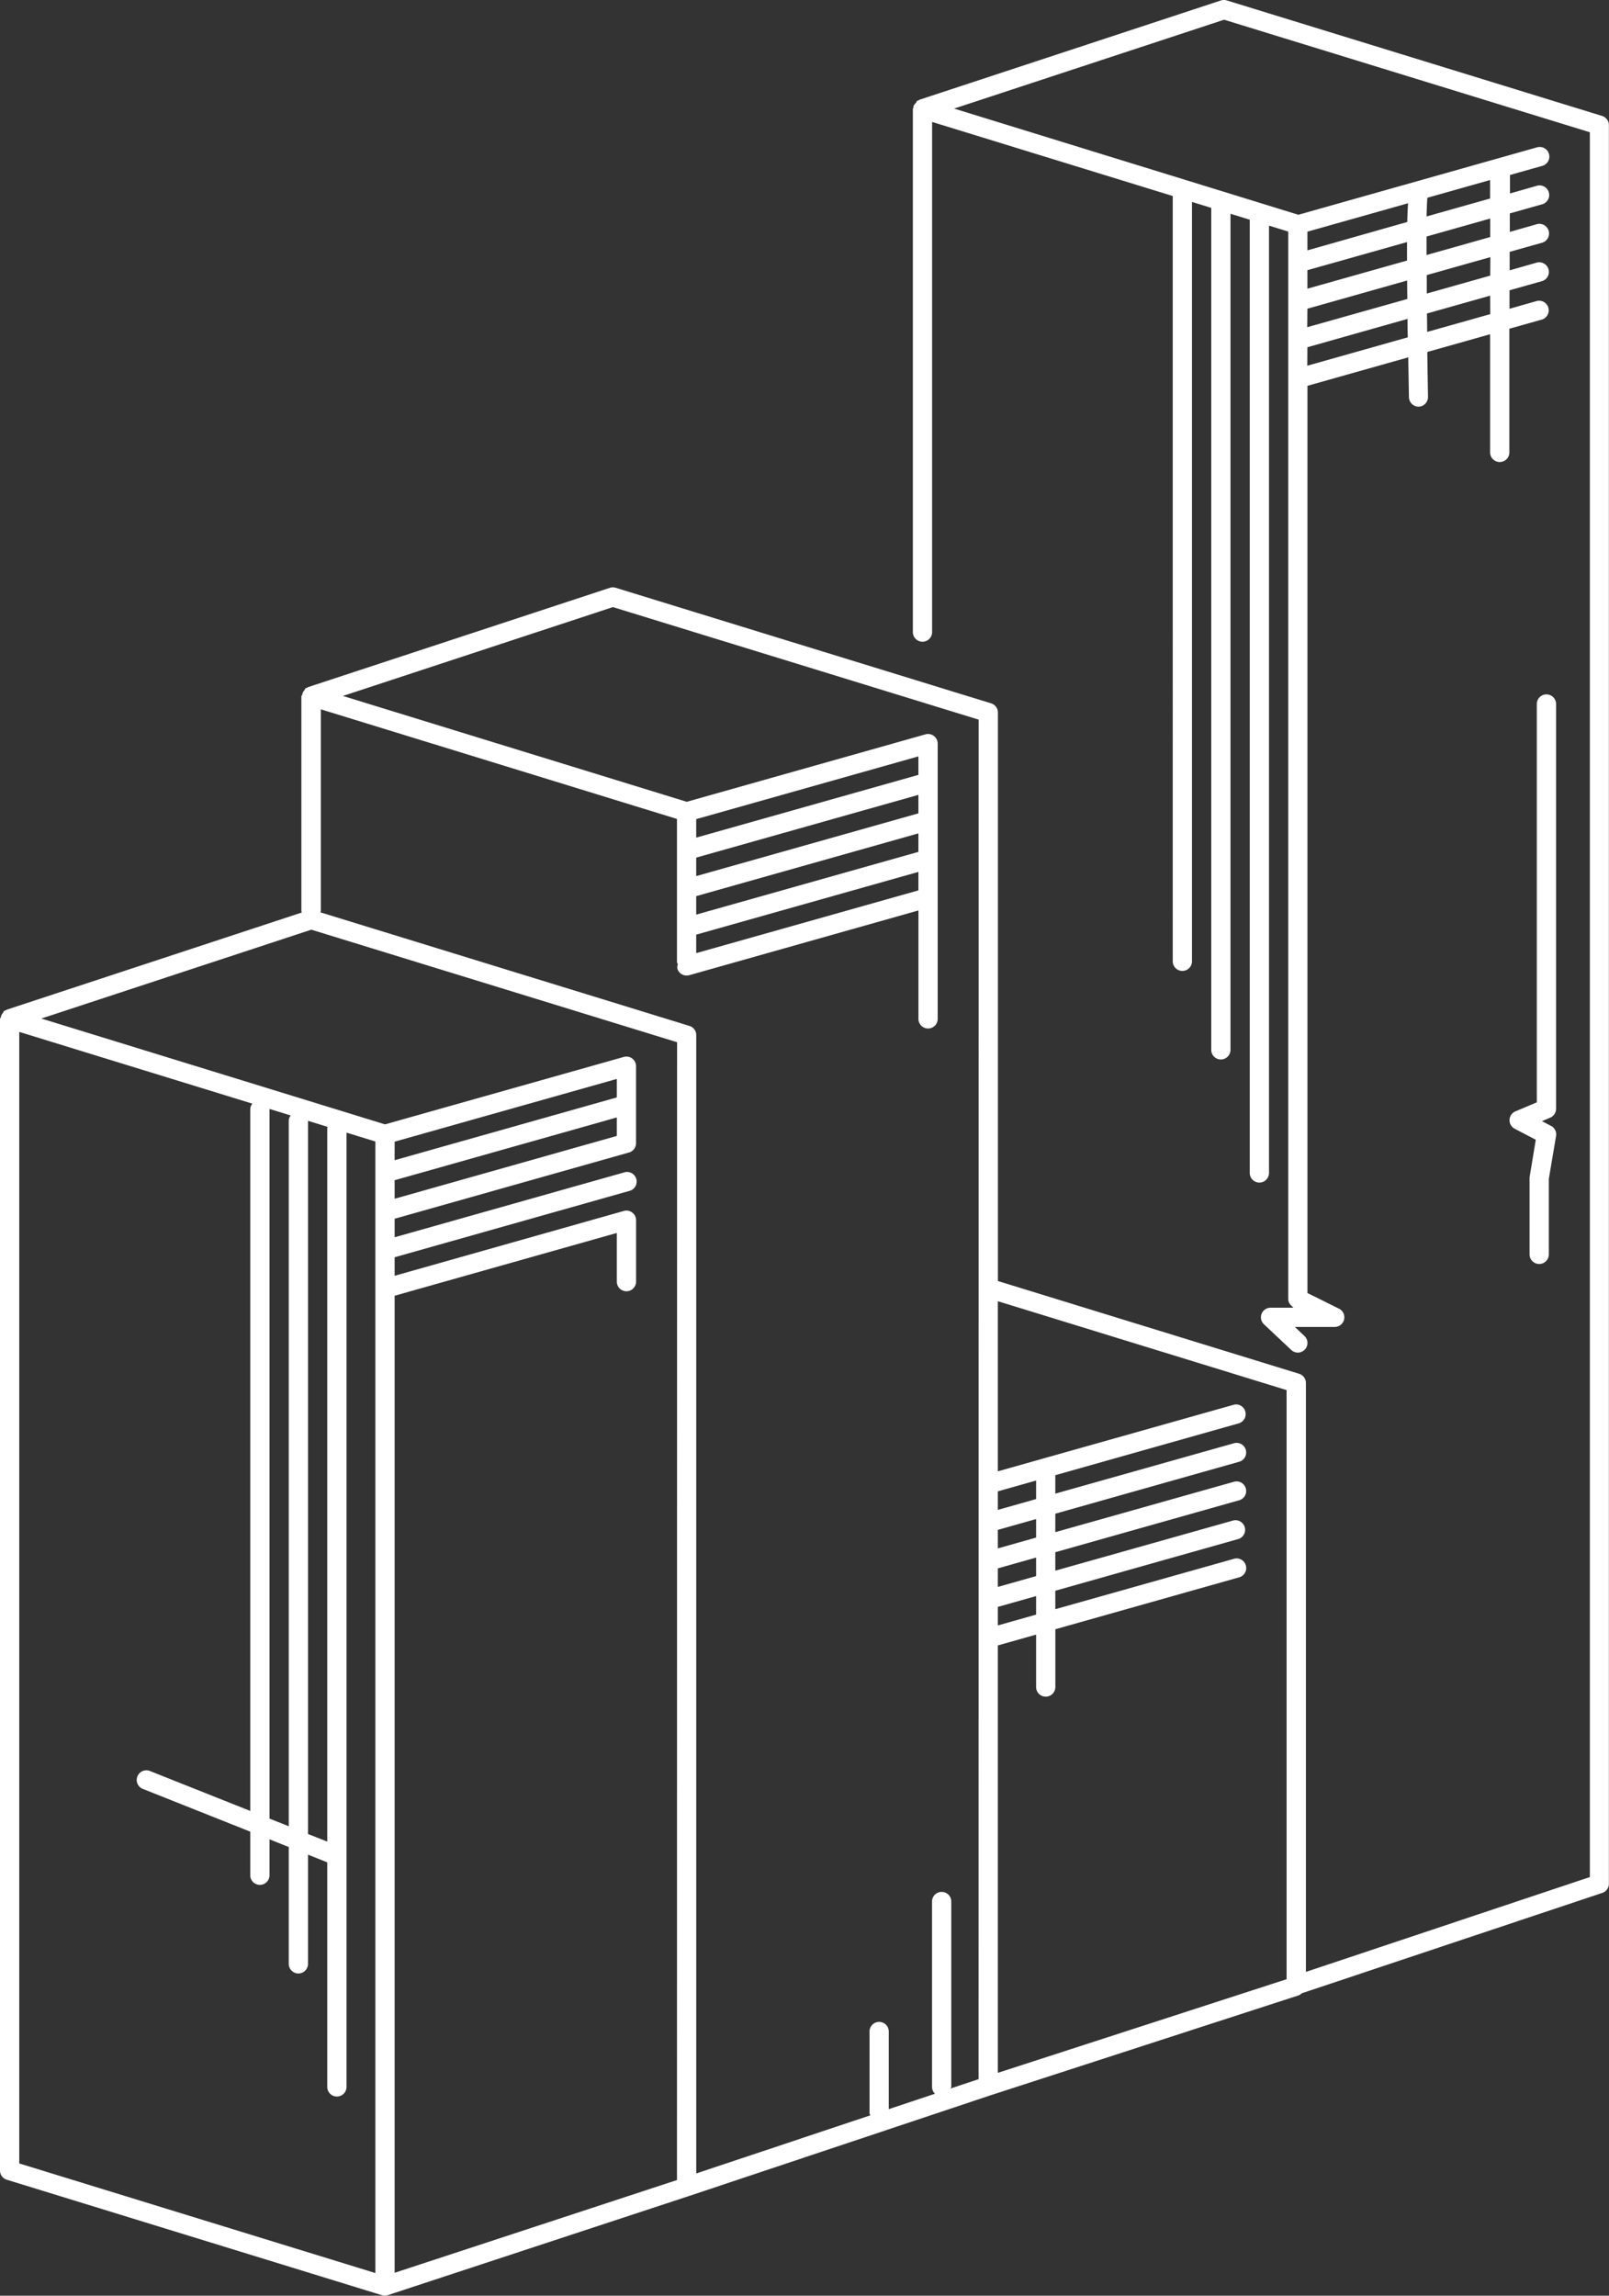 <svg id="Layer_1" data-name="Layer 1" xmlns="http://www.w3.org/2000/svg" viewBox="0 0 41.791 59.603"><rect x="0" y="0" width="41.791" height="59.603" fill="#333333" stroke="none"/><defs><style>.cls-1{fill:#fff;}</style></defs><title>trends-in-de-markt</title><path class="cls-1" d="M41.614,3.011l-9.75-3a.254.254,0,0,0-.151,0L23.88,2.59c-.006,0-.007.009-.013.011l0,0a.213.213,0,0,0-.033.015c-.006,0-.014,0-.02.009s-.01.03-.021.042v0a.225.225,0,0,0-.054.067c0,.007-.012.01-.014.017s.006.028,0,.044-.015.018-.015.03V16.411a.25.25,0,0,0,.5,0V3.166l6.25,1.923V24.958a.25.25,0,0,0,.5,0V5.243l.5.154V27.257a.25.25,0,0,0,.5,0V5.55l.5.154V30.453a.25.25,0,0,0,.5,0V5.858l.5.154V33.728a.242.242,0,0,0,.065.157.214.214,0,0,0,.033.03c.014.012.023.028.04.037H33a.25.25,0,0,0-.232.158.247.247,0,0,0,.062.273l.708.666a.248.248,0,0,0,.353-.011.249.249,0,0,0-.011-.353l-.248-.234h1.035a.25.25,0,0,0,.111-.474l-.819-.406V10.017l2.618-.739c.005.322.011.662.018,1.034a.251.251,0,0,0,.25.246h0a.25.25,0,0,0,.245-.254c-.006-.354-.013-.752-.018-1.166l1.631-.46v3.068a.25.25,0,1,0,.5,0V8.535l.841-.237a.25.25,0,0,0-.137-.481l-.7.2v-.48l.841-.237a.25.25,0,0,0-.137-.481l-.7.2v-.48l.841-.237a.25.25,0,0,0-.137-.481l-.7.2v-.48l.841-.237a.25.25,0,0,0-.137-.481l-.7.2v-.48l.841-.237a.25.25,0,0,0-.137-.481l-6.2,1.751L24.782,2.819,31.794.512l9.5,2.922v45.3l-7.375,2.462V35.906a.25.25,0,0,0-.177-.239l-7.823-2.408V18.5a.25.25,0,0,0-.176-.239l-9.75-3a.252.252,0,0,0-.152,0L8,17.84c-.006,0-.007.008-.012.011a.239.239,0,0,0-.058.025c-.014.01-.01.03-.022.043a.217.217,0,0,0-.058.116c0,.016-.022.026-.022.043v5.584c0,.011.01.018.012.029L.172,26.215c-.006,0-.008.009-.013.011a.243.243,0,0,0-.057.025c-.014.01-.01.03-.022.043a.217.217,0,0,0-.058.116c0,.016-.022.026-.022.043v29.9a.251.251,0,0,0,.176.239l9.75,3A.275.275,0,0,0,10,59.6a.242.242,0,0,0,.078-.013l7.832-2.577h0l7.83-2.614h0l8-2.594a.241.241,0,0,0,.069-.05l7.808-2.607a.25.25,0,0,0,.171-.237V3.25A.249.249,0,0,0,41.614,3.011ZM38.706,8.156l-1.638.462q0-.239-.006-.478l1.643-.464Zm0-1-1.648.465q0-.245,0-.479l1.652-.466Zm-1.634-2c0-.007,0-.014,0-.021l1.631-.461v.48l-1.651.466C37.059,5.4,37.064,5.235,37.072,5.158Zm1.634.518v.48l-1.654.467c0-.169,0-.331,0-.48Zm-4.748.341,2.615-.738c-.01.122-.017.281-.021.486L33.958,6.5Zm0,1,2.587-.73c0,.144,0,.3,0,.48l-2.587.73Zm0,1,2.591-.732c0,.151,0,.308.005.479l-2.6.733Zm0,1,2.6-.735c0,.153,0,.311.007.478l-2.61.737Zm-24.208,50L.5,56.169V26.791l6.055,1.863a.238.238,0,0,0-.055.132V47.017L3.894,45.98a.25.25,0,1,0-.185.465L6.5,47.555v1.132a.25.25,0,0,0,.5,0v-.933l.5.2v3.033a.25.25,0,0,0,.5,0V48.152l.5.2v5.83a.25.25,0,0,0,.5,0V29.406l.75.231ZM7,47.216V28.791l.551.17a.237.237,0,0,0-.051.124v18.33Zm1,.4V29.1l.51.157c0,.009-.01.015-.01.025V47.813ZM17.583,56.6,10.25,59.008V33.641l5.771-1.63v1.264a.25.25,0,0,0,.5,0V31.681a.249.249,0,0,0-.1-.2.241.241,0,0,0-.219-.041L10.25,33.123v-.481l6.088-1.72a.25.25,0,1,0-.136-.48L10.25,32.123v-.481l6.088-1.72a.249.249,0,0,0,.182-.24v-2a.25.25,0,0,0-.318-.241L10,29.192,1.074,26.444l7.012-2.307,9.5,2.922ZM16.021,29.012v.48L10.25,31.123v-.481Zm-5.771,1.11v-.481l5.771-1.629v.48ZM25.417,53.981l-.726.242c0-.016.017-.026.017-.042V49.369a.25.25,0,0,0-.5,0v4.813a.248.248,0,0,0,.076.178l-1.2.4V52.744a.25.25,0,0,0-.5,0v2.125c0,.02.017.032.021.051l-4.521,1.509V26.875a.25.25,0,0,0-.176-.239L8.322,23.687c0-.01.011-.016.011-.026V18.416l9.25,2.846v3.717c0,.021.018.035.023.055a.232.232,0,0,0-.013.112.251.251,0,0,0,.309.173l5.953-1.681v2.815a.25.25,0,0,0,.5,0V19.307a.25.25,0,0,0-.318-.241l-6.2,1.751L8.907,18.069l7.012-2.307,9.5,2.922ZM23.854,20.637v.48l-5.771,1.629v-.48Zm-5.771,1.11v-.48l5.771-1.629v.48Zm5.771-.11v.48l-5.771,1.629v-.48Zm0,1v.48l-5.771,1.629v-.48ZM25.917,38.72l.994-.281v.481l-.994.281Zm0,1,.994-.281v.481l-.994.281Zm0,1,.994-.281v.481l-.994.281Zm0,1,.994-.281v.481l-.994.281Zm7.5,9.666-7.5,2.431V42.72l.994-.281V43.8a.25.25,0,0,0,.5,0V42.3l4.762-1.345a.25.25,0,1,0-.137-.48L27.41,41.779V41.3l4.762-1.345a.25.25,0,0,0-.137-.48L27.41,40.779V40.3l4.762-1.345a.25.25,0,1,0-.137-.48L27.41,39.779V39.3l4.762-1.345a.25.25,0,1,0-.137-.48L27.41,38.779V38.3l4.762-1.345a.249.249,0,0,0,.172-.309.246.246,0,0,0-.309-.172L25.917,38.2V33.783l7.5,2.308Z"/><path class="cls-1" d="M40.416,28.786V18.278a.25.25,0,0,0-.5,0V28.62l-.556.234a.25.25,0,0,0-.018.452l.547.285-.161.976v2a.25.25,0,0,0,.5,0l0-1.959.188-1.114a.248.248,0,0,0-.131-.263l-.236-.123.219-.092A.251.251,0,0,0,40.416,28.786Z"/></svg>